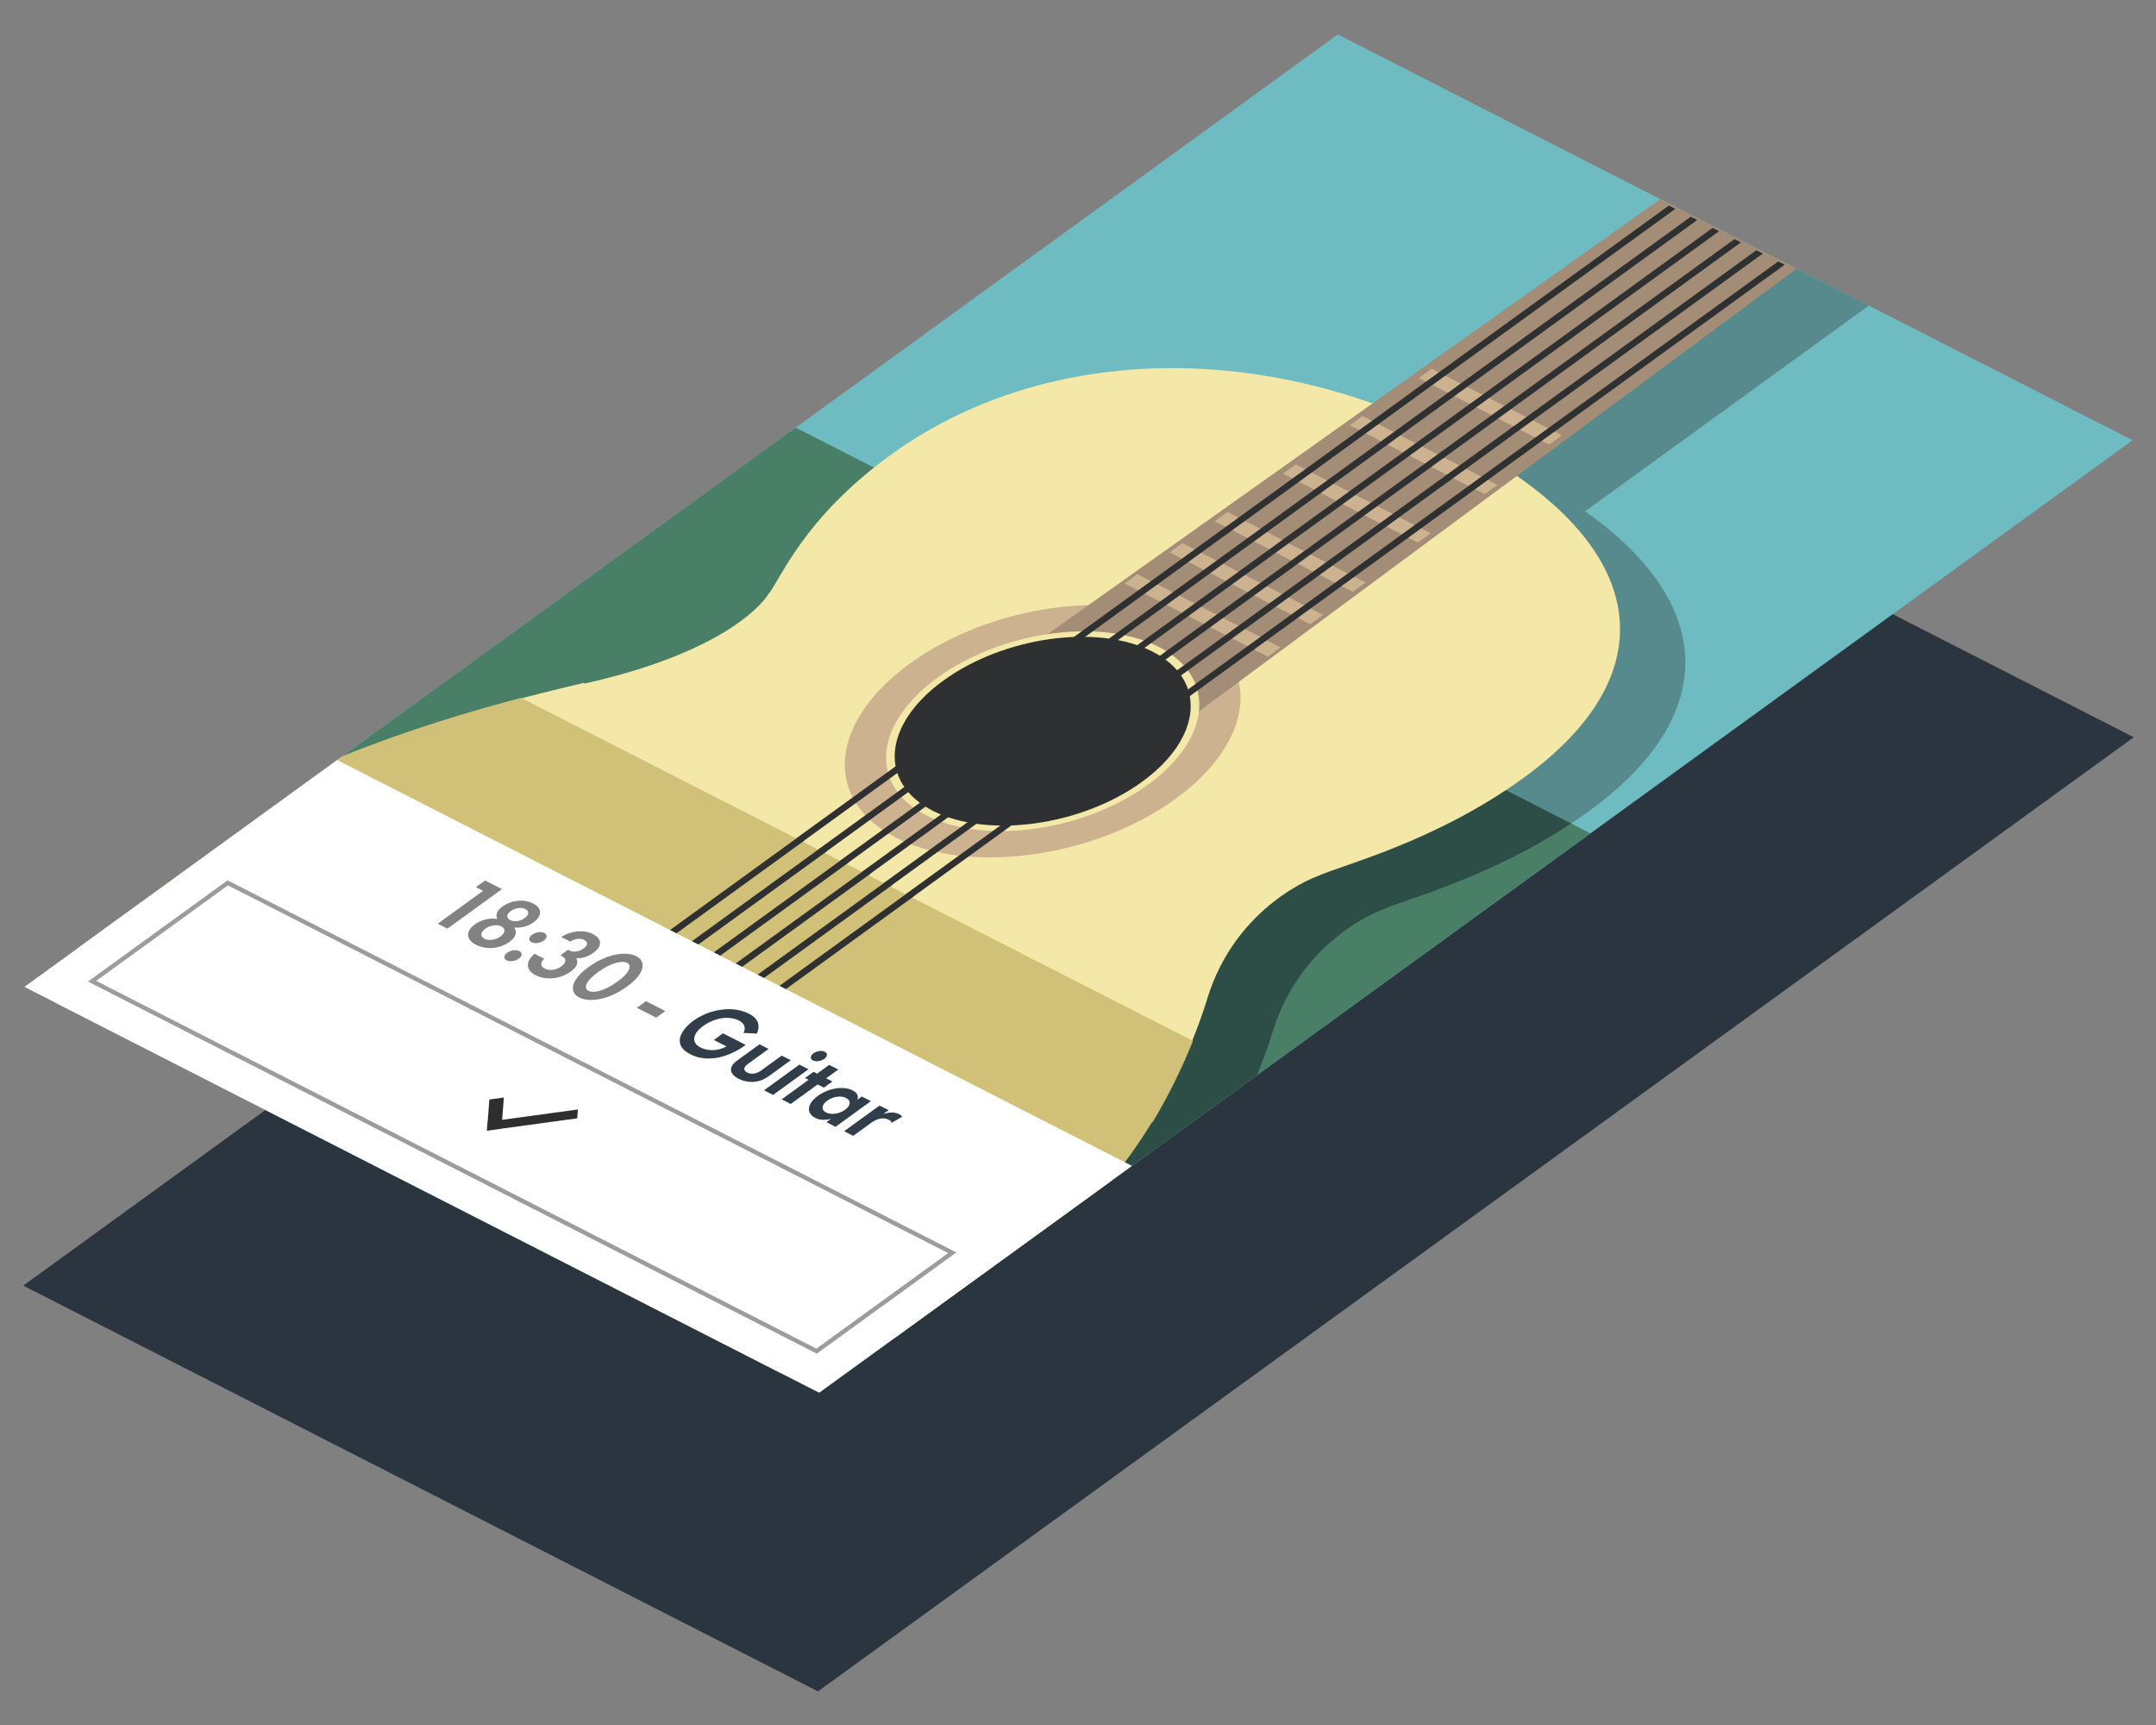 <?xml version="1.0" encoding="utf-8"?>
<!-- Generator: Adobe Illustrator 17.0.0, SVG Export Plug-In . SVG Version: 6.00 Build 0)  -->
<!DOCTYPE svg PUBLIC "-//W3C//DTD SVG 1.1//EN" "http://www.w3.org/Graphics/SVG/1.1/DTD/svg11.dtd">
<svg version="1.1" id="Слой_1" xmlns="http://www.w3.org/2000/svg" xmlns:xlink="http://www.w3.org/1999/xlink" x="0px" y="0px"
	 width="500px" height="400px" viewBox="0 0 500 400" enable-background="new 0 0 500 400" xml:space="preserve">
<rect x="0" y="0" width="500" height="400" fill="#808080" stroke="none"/>
<polygon fill="#2B353F" points="189.699,392.202 5.394,298.112 310.536,76.863 494.841,170.954 "/>
<g>
	<polygon fill="#6FBBC2" points="189.977,322.935 5.667,228.842 310.259,7.991 494.569,102.084 	"/>
	<path fill="#568A8D" d="M367.605,118.563l65.796-47.706l-17.705-9.039l-64.727,46.933c-45.356-22.691-95.168-20.257-129.199,4.418
		c-20.631,14.958-25.523,28.966-28.598,32.571c0,0-7.35,12.52-41.795,20.349c0,0-0.273,0.061-0.67,0.151l-0.195-0.155
		c-14.734,3.493-43.168,10.391-69.941,23.235c-27.422,13.156-46.859,29.649-52.883,50.762l162.289,82.853l101.559-73.638
		c2.393-5.892,3.541-9.849,3.541-9.849c6.689-21.996,25.68-28.575,25.68-28.575c5.303-2.47,27.125-7.833,47.756-22.792
		C398.454,166.372,398.42,140.331,367.605,118.563z"/>
	<polygon fill="#497E67" points="189.977,322.935 5.667,228.842 184.528,99.155 368.839,193.247 	"/>
	<path fill="#2C4E47" d="M320.757,210.874c4.947-2.304,24.277-7.134,43.596-19.917l-91.767-46.85L93.724,273.794l96.254,49.141
		l101.559-73.638c2.393-5.892,3.541-9.849,3.541-9.849C301.767,217.453,320.757,210.874,320.757,210.874z"/>
	<path fill="#F4E8A8" d="M256.942,274.379c3.867-4.716,7.15-9.405,9.904-13.911l0.281-0.202
		c8.799-14.644,12.805-28.548,12.805-28.548c6.689-21.997,25.682-28.577,25.682-28.577c5.301-2.469,27.125-7.832,47.756-22.791
		c34.318-24.883,29.26-55.458-16.398-78.767c-45.658-23.311-96.027-21.032-130.346,3.853c-20.631,14.959-25.524,28.965-28.598,32.57
		c0,0-7.352,12.521-41.797,20.349c0,0-0.273,0.061-0.67,0.151l-0.195-0.154c-12.223,2.896-33.881,8.15-56.191,17.19l-61.283,44.434
		c-2.309,3.941-4.1,8.066-5.336,12.381l168.469,86.005c9.635-2.116,18.414-4.859,26.465-8.126L256.942,274.379z"/>
	<path fill="#CDB290" d="M272.591,185.267c-18.801,13.631-47.82,17.646-64.822,8.97c-16.996-8.678-15.537-26.765,3.264-40.396
		c18.801-13.632,47.826-17.648,64.822-8.971C292.854,153.548,291.392,171.635,272.591,185.267z"/>
	<path fill="#D1C178" d="M267.395,260.072c4.115-6.851,7.17-13.52,9.272-18.697l-155.815-79.546
		c-11.736,3.087-26.418,7.448-41.408,13.519l-61.283,44.434c-2.309,3.941-4.098,8.068-5.338,12.383l168.471,86.006
		c9.635-2.117,18.414-4.861,26.465-8.129l49.453-35.855c3.865-4.717,7.148-9.406,9.904-13.913L267.395,260.072z"/>
	<polygon fill="#A48D76" points="416.657,62.31 385.044,46.17 238.905,149.917 274.101,167.884 	"/>
	<path fill="#F4E8A8" d="M266.173,181.992c-14.881,10.791-37.85,13.967-51.305,7.098c-13.453-6.868-12.301-21.183,2.582-31.972
		c14.881-10.791,37.852-13.968,51.305-7.1C282.21,156.886,281.054,171.202,266.173,181.992z"/>
	<polygon fill="#CDB290" points="294.024,152.254 260.798,135.292 263.761,133.144 296.987,150.106 	"/>
	<polygon fill="#CDB290" points="303.878,144.742 271.249,128.085 274.212,125.938 306.841,142.593 	"/>
	<polygon fill="#CDB290" points="313.729,137.23 281.698,120.877 284.661,118.729 316.692,135.081 	"/>
	<polygon fill="#CDB290" points="328.837,125.813 297.554,109.841 300.517,107.694 331.8,123.665 	"/>
	<polygon fill="#CDB290" points="344.319,114.587 313.034,98.618 315.997,96.469 347.28,112.44 	"/>
	<polygon fill="#CDB290" points="359.276,103.096 329.036,87.659 332.001,85.511 362.239,100.949 	"/>
	<path fill="#2F3031" d="M264.829,181.305c-14.06,10.196-35.766,13.199-48.478,6.71c-12.713-6.491-11.617-20.016,2.443-30.212
		c14.061-10.195,35.764-13.199,48.477-6.711C279.983,157.584,278.892,171.109,264.829,181.305z"/>
	<g>
		<polygon fill="#2F3031" points="186.204,195.124 184.71,194.362 387.03,47.667 388.524,48.429 		"/>
		<polygon fill="#2F3031" points="191.278,197.716 189.784,196.953 392.102,50.257 393.597,51.019 		"/>
		<polygon fill="#2F3031" points="196.351,200.304 194.856,199.544 397.177,52.847 398.671,53.61 		"/>
		<polygon fill="#2F3031" points="201.423,202.896 199.931,202.132 402.249,55.437 403.743,56.2 		"/>
		<polygon fill="#2F3031" points="206.497,205.486 205.003,204.723 407.323,58.026 408.817,58.79 		"/>
		<polygon fill="#2F3031" points="211.569,208.076 210.077,207.313 412.395,60.616 413.89,61.38 		"/>
	</g>
	<g>
		<polygon fill="#2F3031" points="130.53,235.526 129.036,234.763 185.071,194.133 186.565,194.896 		"/>
		<polygon fill="#2F3031" points="135.602,238.116 134.108,237.355 190.145,196.723 191.638,197.486 		"/>
		<polygon fill="#2F3031" points="140.675,240.706 139.183,239.943 195.218,199.312 196.712,200.076 		"/>
		<polygon fill="#2F3031" points="145.749,243.295 144.255,242.533 200.29,201.904 201.784,202.665 		"/>
		<polygon fill="#2F3031" points="150.821,245.886 149.327,245.123 205.364,204.493 206.858,205.255 		"/>
		<polygon fill="#2F3031" points="155.895,248.476 154.401,247.712 210.436,207.083 211.931,207.846 		"/>
	</g>
	<polygon fill="#2F3031" points="163.311,252.261 121.567,230.95 111.384,238.331 153.128,259.644 	"/>
</g>
<g>
	<polygon fill="#FFFFFF" points="262.509,270.343 78.198,176.25 5.667,228.842 189.977,322.935 	"/>
	<g>
		<path fill="#9B9C9C" d="M189.424,313.889l-0.273-0.139L20.406,227.602l32.367-23.468l0.274,0.139l168.746,86.146L189.424,313.889z
			 M22.314,227.454l167.018,85.266l30.553-22.152l-167.02-85.265L22.314,227.454z"/>
	</g>
	<polygon fill="#2F2E2E" points="133.862,259.324 134.02,257.268 116.454,259.669 116.849,254.503 113.487,254.962 113.093,260.13 
		113.063,260.132 112.907,262.187 112.936,262.183 112.935,262.201 116.296,261.74 116.296,261.722 	"/>
	<g>
		<path fill="#828282" d="M112.039,206.566l-1.656-0.845l2.123-1.54l3.898,1.989l-12.648,9.171l-2.241-1.145L112.039,206.566z"/>
		<path fill="#828282" d="M118.14,218.421c-2.085,1.512-5.253,1.934-7.737,0.666c-2.482-1.268-2.35-3.239-0.265-4.751
			c1.46-1.059,3.47-1.557,5.2-1.234c-0.406-0.793-0.252-1.863,1.15-2.88c1.84-1.334,4.735-1.941,7.132-0.717
			c2.397,1.224,1.917,3.064,0.077,4.397c-1.402,1.018-3.107,1.295-4.461,1.189C120.057,216.072,119.6,217.362,118.14,218.421z
			 M116.069,217.153c1.157-0.838,1.214-1.818,0.212-2.329c-1-0.511-2.574-0.307-3.73,0.532c-1.156,0.839-1.213,1.817-0.213,2.328
			C113.338,218.195,114.912,217.991,116.069,217.153z M121.679,212.894c1.043-0.756,1.108-1.613,0.159-2.098
			c-0.947-0.484-2.324-0.296-3.367,0.46c-1.043,0.756-1.107,1.614-0.16,2.098C119.26,213.838,120.635,213.65,121.679,212.894z"/>
		<path fill="#828282" d="M120.449,220.537c0.76,0.388,0.701,1.154-0.134,1.759c-0.835,0.605-2.065,0.773-2.824,0.385
			c-0.759-0.387-0.7-1.153,0.135-1.759C118.461,220.318,119.691,220.149,120.449,220.537z M126.232,216.344
			c0.76,0.388,0.701,1.154-0.134,1.76c-0.834,0.604-2.065,0.773-2.823,0.385c-0.76-0.387-0.7-1.154,0.134-1.759
			C124.244,216.124,125.475,215.956,126.232,216.344z"/>
		<path fill="#828282" d="M130.157,217.269c2.501-1.558,5.361-1.691,7.326-0.688c2.208,1.127,2.239,2.83,0.115,4.37
			c-0.663,0.481-2.036,1.327-3.983,1.247c0.259,0.389,0.831,1.571-1.254,3.084c-2.599,1.884-5.887,2.009-8.164,0.847
			c-2.207-1.127-2.45-3.103-0.213-4.959l2.242,1.145c-0.906,0.826-0.992,1.719,0.111,2.283c1.295,0.661,2.889,0.186,3.856-0.515
			c0.929-0.673,1.454-1.694,0.058-2.407l-0.294-0.149l1.782-1.292l0.311,0.159c1.105,0.563,2.424,0.182,3.295-0.451
			c1.006-0.729,1.066-1.518,0.152-1.984c-0.793-0.405-2.104-0.371-3.237,0.386L130.157,217.269z"/>
		<path fill="#828282" d="M136.506,224.235c4.342-3.148,8.754-3.685,11.047-2.514c2.294,1.171,2.193,3.908-2.168,7.07
			c-4.342,3.148-8.756,3.684-11.049,2.513C132.043,230.134,132.144,227.398,136.506,224.235z M138.746,225.38
			c-3.299,2.392-3.27,3.883-2.287,4.385c0.984,0.501,3.403,0.261,6.703-2.131c3.279-2.379,3.233-3.879,2.267-4.372
			C144.464,222.769,142.027,223.001,138.746,225.38z"/>
		<path fill="#828282" d="M149.818,232.157l4.486,2.29l-2.124,1.54l-4.485-2.29L149.818,232.157z"/>
		<path fill="#313D49" d="M167.669,239.606l5.276,2.694l-0.151,0.11c-0.854,0.619-3.612,2.491-6.923,2.932
			c-2.499,0.341-4.324-0.145-5.756-0.876c-1.432-0.731-2.593-1.722-2.469-3.369c0.04-0.519,0.322-2.343,3.167-4.405
			c2.446-1.773,4.944-2.349,6.394-2.547c1.828-0.26,4.245-0.222,6.469,0.913c0.863,0.44,1.625,1.018,1.992,1.837
			c0.325,0.682,0.377,1.644-0.158,2.778l-3.104-0.156c0.456-0.821,0.307-1.437,0.151-1.773c-0.216-0.439-0.688-0.844-1.223-1.116
			c-0.912-0.467-2.309-0.734-3.774-0.545c-1.357,0.174-3.072,0.799-4.494,1.83c-1.688,1.224-2.036,2.287-2.065,2.905
			c-0.032,0.663,0.247,1.462,1.472,2.087c0.759,0.387,1.849,0.662,3.018,0.604c0.828-0.046,1.922-0.285,3.021-0.848l-2.967-1.514
			L167.669,239.606z"/>
		<path fill="#313D49" d="M178.248,243.226l-4.646,3.369c-0.436,0.316-0.989,0.76-0.992,1.274c0.012,0.31,0.256,0.645,0.652,0.847
			c0.396,0.203,0.98,0.291,1.486,0.244c0.831-0.091,1.453-0.5,1.889-0.816l4.646-3.368l2.104,1.074l-5.023,3.644
			c-0.74,0.536-1.813,1.207-3.436,1.361c-1.355,0.13-2.724-0.241-3.638-0.708c-0.914-0.467-1.752-1.223-1.778-2.056
			c-0.03-1.001,0.868-1.759,1.608-2.296l5.024-3.643L178.248,243.226z"/>
		<path fill="#313D49" d="M187.49,247.944l-8.211,5.953l-2.104-1.074l8.21-5.953L187.49,247.944z M191.293,243.888
			c0.689,0.352,0.633,1.096-0.125,1.646c-0.76,0.55-1.955,0.713-2.645,0.361c-0.689-0.352-0.633-1.097,0.125-1.646
			C189.407,243.698,190.602,243.535,191.293,243.888z"/>
		<path fill="#313D49" d="M189.621,251.469l-6.238,4.523l-2.104-1.074l6.238-4.523l-0.828-0.422l1.973-1.43l0.828,0.422l2.807-2.035
			l2.104,1.074l-2.807,2.035l1.449,0.74l-1.973,1.43L189.621,251.469z"/>
		<path fill="#313D49" d="M199.869,254.265l2.105,1.074l-8.211,5.954l-2.105-1.074l1.062-0.77c-1.952,0.479-3.085,0.064-3.62-0.209
			c-2.294-1.171-1.839-3.375,0.569-5.122c2.427-1.76,5.861-2.397,8.068-1.27c0.568,0.291,1.576,0.946,1.07,2.187L199.869,254.265z
			 M191.842,255.227c-1.308,0.949-1.469,2.132-0.262,2.748c1.207,0.616,3.093,0.314,4.4-0.635c1.309-0.949,1.451-2.118,0.246-2.733
			C195.018,253.99,193.15,254.278,191.842,255.227z"/>
		<path fill="#313D49" d="M203.973,256.359l2.104,1.074l-1.232,0.894c1.03-0.342,1.82-0.36,2.07-0.35
			c0.555,0.003,1.101,0.117,1.601,0.372c0.361,0.186,0.561,0.403,0.707,0.596l-2.438,1.426c-0.066-0.292-0.248-0.502-0.68-0.722
			c-0.396-0.202-1.078-0.433-2.061-0.232c-0.947,0.196-1.666,0.696-2.234,1.108l-3.944,2.86l-2.104-1.074L203.973,256.359z"/>
	</g>
</g>
</svg>
